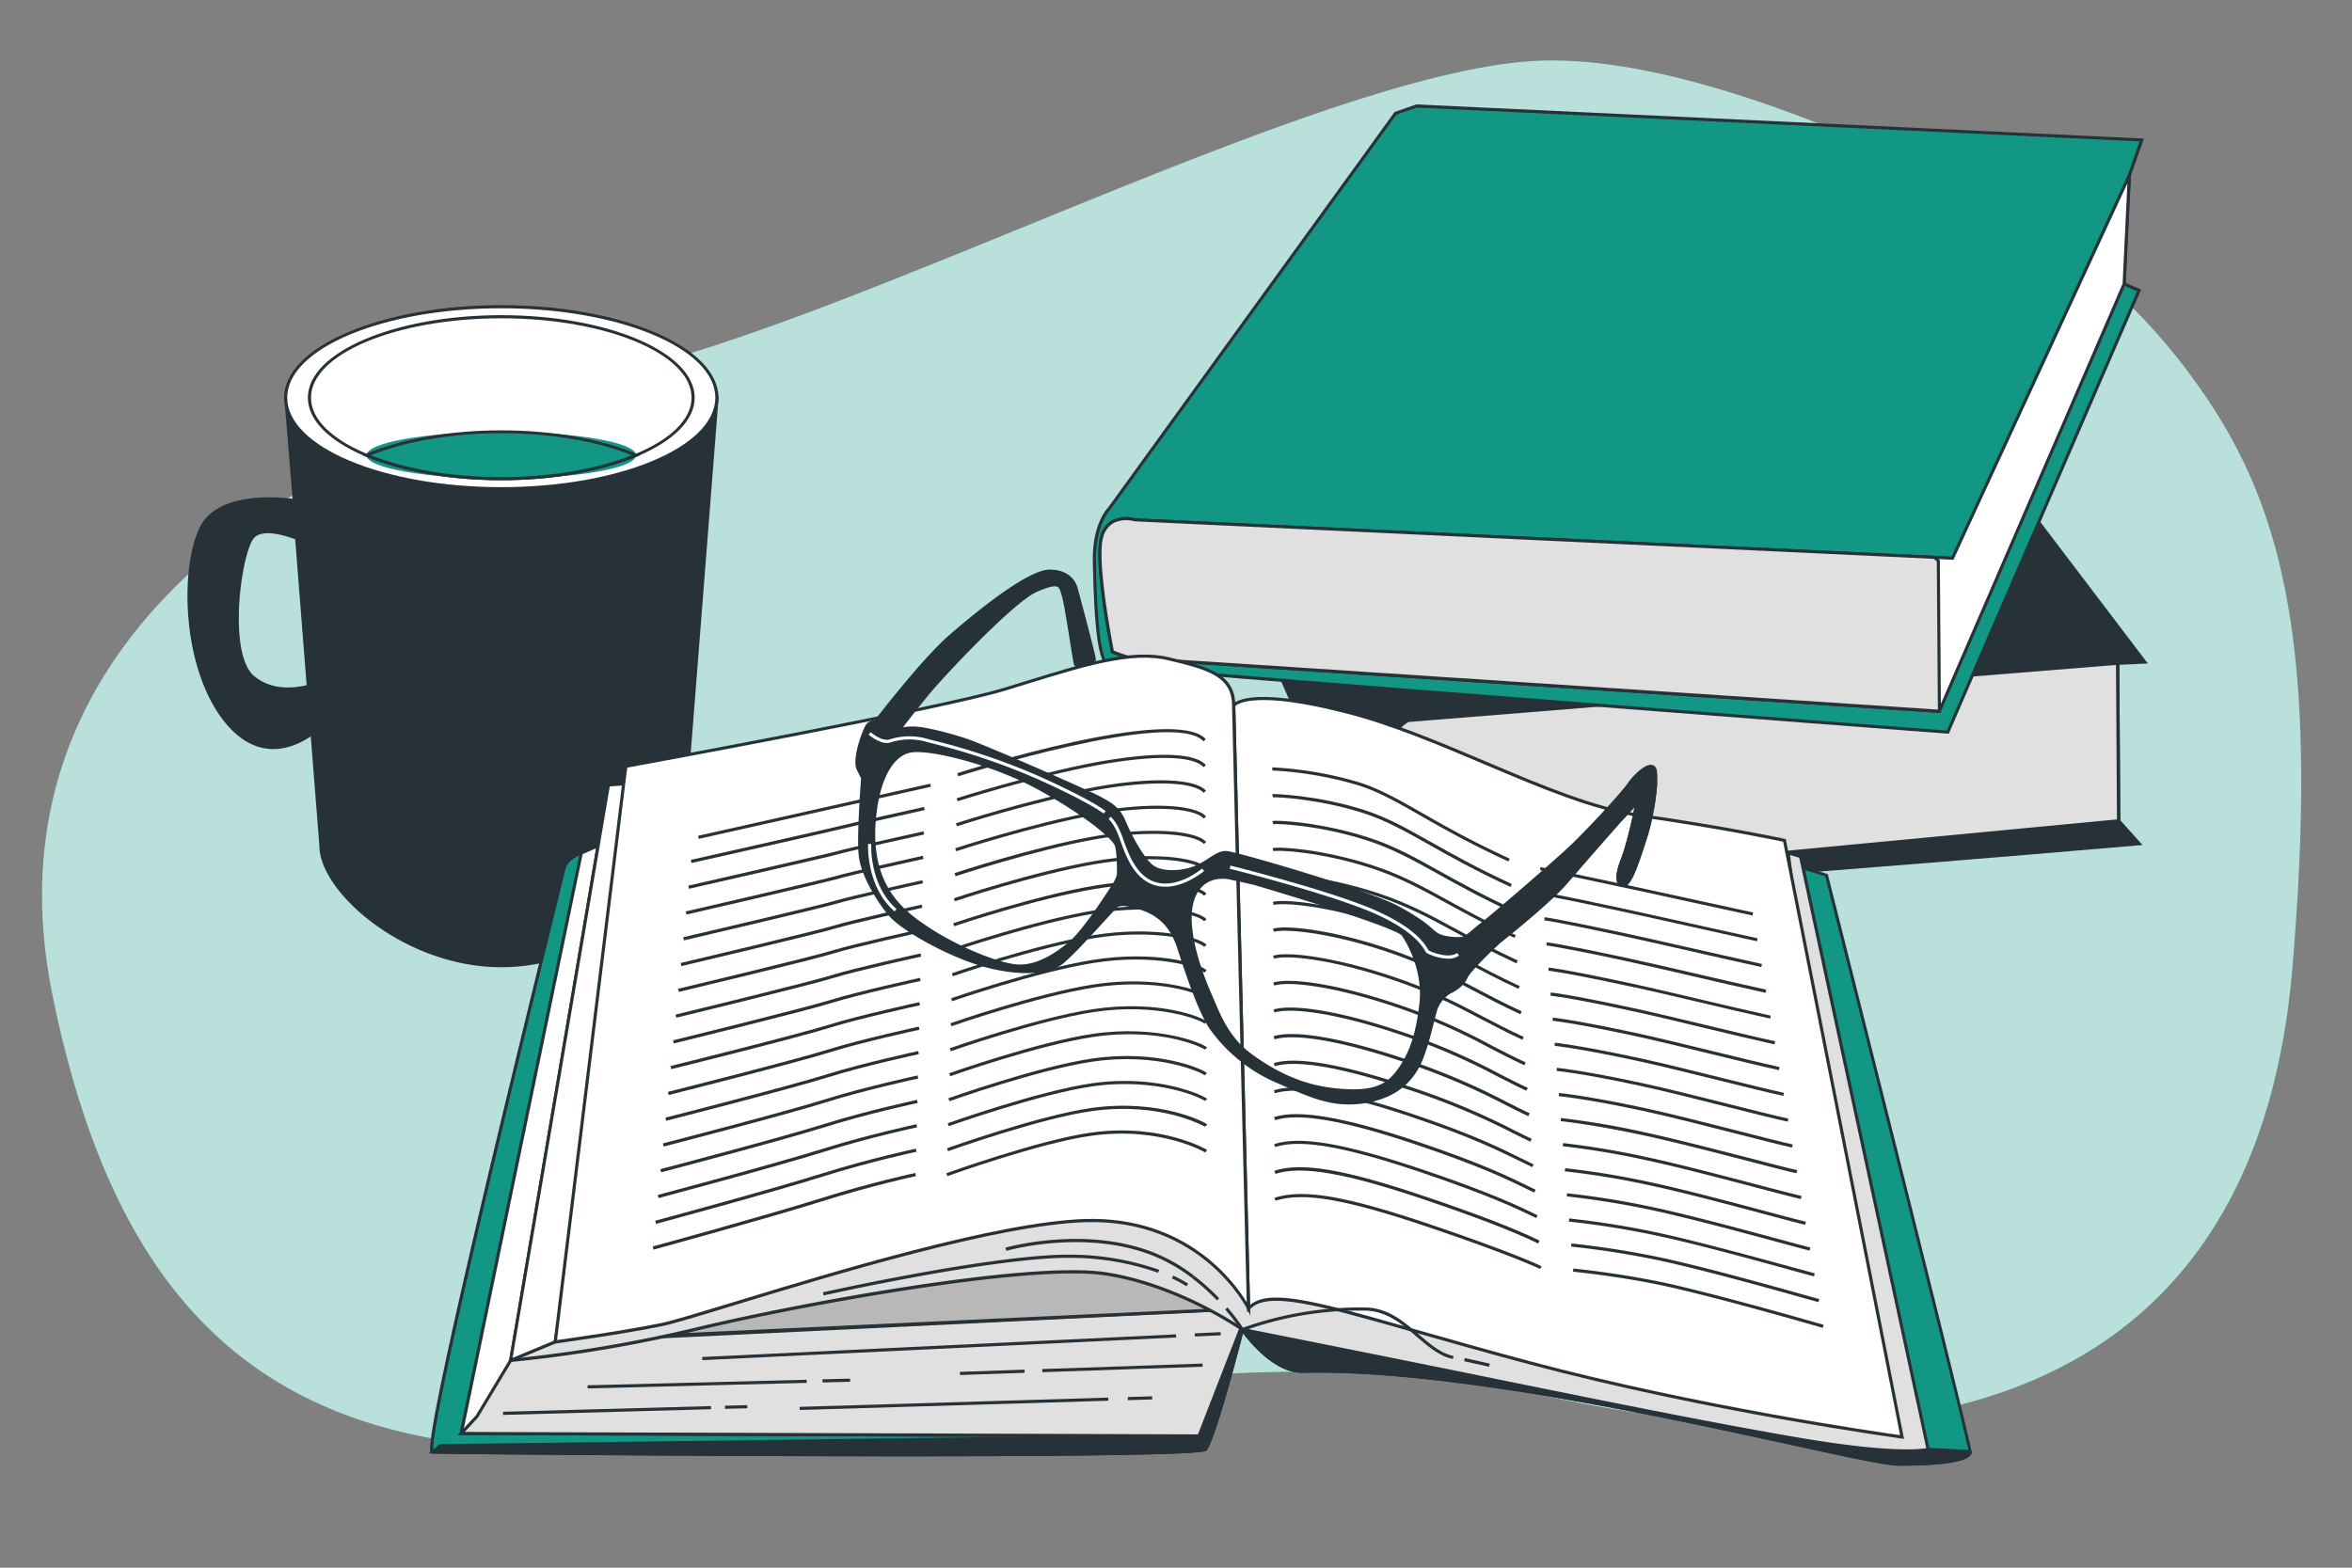 <svg xmlns="http://www.w3.org/2000/svg" viewBox="0 0 750 500"><rect x="0" y="0" width="750" height="500" fill="#808080" stroke="none"/><g id="freepik--background-simple--inject-28"><path d="M700.43,122.26A192,192,0,0,0,631.37,62.7C594.51,44,536.23,18.52,492.92,19.3c-68.31,1.22-222,85.12-302.36,101.08S-7.87,195.93,16.7,317.23,106.46,474.7,231.19,458.74,400.32,426.82,501.43,447,718.75,453.42,731,308.72C740,202.77,726.74,159,700.43,122.26Z" style="fill:#139785"></path><path d="M700.43,122.26A192,192,0,0,0,631.37,62.7C594.51,44,536.23,18.52,492.92,19.3c-68.31,1.22-222,85.12-302.36,101.08S-7.87,195.93,16.7,317.23,106.46,474.7,231.19,458.74,400.32,426.82,501.43,447,718.75,453.42,731,308.72C740,202.77,726.74,159,700.43,122.26Z" style="fill:#fff;opacity:0.7"></path></g><g id="freepik--Mug--inject-28"><path d="M91.09,126.84l2.7,32.87s-23.43-3.84-29.64,8.59-6.22,44.92,8.29,62.19c10.45,12.45,21.62,7.32,27.05,3.48l2.82,35.91c0,13.41,25.76,38.11,57.54,38.11s57.54-24.7,57.54-38.11l11.21-143ZM80.73,216c-9-7.6-4.15-40.77,0-44.91,3.07-3.08,10.33-.83,13.87.54l3.71,47.3C93.68,220.08,86.38,220.77,80.73,216Z" style="fill:#263238"></path><path d="M159.85,308.49c-30.92,0-58-24.06-58-38.61l-2.75-35c-6,4-16.81,8.09-27-4.05-14.2-16.92-14.86-49.72-8.35-62.74,5.81-11.61,25.65-9.5,29.54-9l-2.69-32.78H229.14l0,.54-11.21,143C217.89,284.43,190.76,308.49,159.85,308.49ZM99.92,233.05l2.88,36.79c0,12.58,24.67,37.65,57.05,37.65s57-25.07,57-37.61l11.17-142.54H91.64l2.7,33-.64-.1c-.23,0-23.12-3.64-29.11,8.33-6.39,12.78-5.74,45,8.23,61.64,10.11,12,20.87,7.29,26.38,3.39Zm-8.16-12.78a17.1,17.1,0,0,1-11.35-3.91c-3.88-3.27-5-10.71-5.2-16.37-.51-12.24,2.46-26.57,5.17-29.28,3.21-3.22,10.4-1.11,14.4.43l.3.11,3.76,48-.41.1A27.33,27.33,0,0,1,91.76,220.27ZM81.05,215.6c5.23,4.42,11.91,4.07,16.73,2.92L94.13,172c-3.2-1.2-10.21-3.37-13-.54C78.54,174,75.72,188.26,76.21,200c.32,7.83,2,13.24,4.84,15.65Z" style="fill:#263238"></path><ellipse cx="159.85" cy="126.84" rx="68.75" ry="29.02" style="fill:#fff"></ellipse><path d="M159.85,156.37c-38.19,0-69.26-13.25-69.26-29.53s31.07-29.52,69.26-29.52,69.25,13.25,69.25,29.52S198,156.37,159.85,156.37Zm0-58.05c-37.64,0-68.26,12.8-68.26,28.52s30.62,28.53,68.26,28.53,68.25-12.8,68.25-28.53S197.48,98.32,159.85,98.32Z" style="fill:#263238"></path><ellipse cx="159.85" cy="126.84" rx="61.17" ry="25.82" style="fill:#fff"></ellipse><path d="M159.85,153.17c-34,0-61.68-11.81-61.68-26.33s27.67-26.32,61.68-26.32,61.67,11.81,61.67,26.32S193.85,153.17,159.85,153.17Zm0-51.65c-33.46,0-60.68,11.36-60.68,25.32s27.22,25.33,60.68,25.33,60.67-11.36,60.67-25.33S193.3,101.52,159.85,101.52Z" style="fill:#263238"></path><ellipse cx="159.85" cy="145.21" rx="42.98" ry="7.45" style="fill:#139785"></ellipse><path d="M159.85,153.17c-16.26,0-31.59-2.66-43.18-7.5l-1.1-.46,1.1-.46c11.59-4.83,26.92-7.49,43.18-7.49s31.59,2.66,43.17,7.49l1.11.46-1.11.46C191.44,150.51,176.1,153.17,159.85,153.17Zm-41.66-8c11.33,4.49,26.06,7,41.66,7s30.33-2.47,41.65-7c-11.32-4.49-26.05-7-41.65-7S129.52,140.72,118.19,145.21Z" style="fill:#263238"></path></g><g id="freepik--books-2--inject-28"><path d="M403,203.25s32.7,77.66,40.57,81.77S682.16,269.1,682.16,269.1l-6.55-7.29-.31-50.26,8.63-.38L595.79,95.09,396.63,109.64S386,117,384.52,123.44s-1.1,16.07-1.1,16.07Z" style="fill:#263238"></path><path d="M451.28,286c-4.39,0-7.16-.18-7.93-.58-7.94-4.14-39.47-78.84-40.8-82l0-.05L382.92,139.6v-.07c0-.1-.31-9.81,1.11-16.2s11.87-13.8,12.32-14.11l.11-.07h.13L596,94.57l.16.22L684.9,211.62l-9.1.41.31,49.59,7.09,7.89-1,.08C673.69,270.33,492.23,286,451.28,286Zm-47.8-83c11.29,26.81,34.23,78.31,40.33,81.49s157.3-8.95,237.31-15.89l-6-6.68v-.19l-.31-50.74,8.15-.36L595.56,95.61,396.81,110.12c-1.13.81-10.51,7.64-11.8,13.43-1.34,6-1.12,15-1.1,15.88Z" style="fill:#263238"></path><path d="M675.3,211.55,449,229.77A27.85,27.85,0,0,0,436.65,250c-1.66,14.13,4.05,28.48,8.3,30.54a28,28,0,0,0,9.77,2.23l220.89-21Z" style="fill:#e0e0e0"></path><path d="M454.77,283.28a28.31,28.31,0,0,1-10-2.28c-4.57-2.22-10.23-17-8.58-31a28.6,28.6,0,0,1,12.56-20.62l.21-.07L675.8,211l.32,51.25-.46.05Zm-5.66-53a27.67,27.67,0,0,0-12,19.81c-1.67,14.28,4.28,28.21,8,30a27.54,27.54,0,0,0,9.57,2.18l220.37-20.92-.31-49.27Z" style="fill:#263238"></path><path d="M445,36.14,353.71,162.19s-5,4.9-4.74,16.91.85,31.6,4.42,33S621.12,233.5,621.12,233.5l61-140.87-4.76-2L679,55.9l4-11.24L451.71,33.82Z" style="fill:#139785"></path><path d="M621.44,234l-.36,0c-10.79-.81-264.26-20.07-267.86-21.45-2.89-1.11-4.31-11.11-4.75-33.43-.24-12.09,4.68-17.07,4.89-17.28L444.69,35.72l6.94-2.41h.1L683.66,44.19,679.5,56l-1.64,34.26,4.9,2.1-.2.47ZM445.31,36.56l-91.2,125.92c-.1.11-4.87,5-4.64,16.61.15,7.71.62,31.18,4.1,32.52C357,212.72,529.64,226.05,620.8,233L681.45,92.89l-4.62-2,1.7-35.17,3.74-10.62L451.78,34.32Z" style="fill:#263238"></path><path d="M361.92,165.78s-8.26-2.56-10.61,5.38,3.43,36.71,3.43,36.71,4.93,2.06,7.2,2.13,256.47,16.85,256.47,16.85L677.34,90.59,679,55.9,622.62,178Z" style="fill:#fff"></path><path d="M618.73,227.37l-.35,0c-2.54-.17-254.23-16.79-256.46-16.85s-7.17-2.08-7.38-2.16l-.24-.11-.05-.26c-.24-1.18-5.77-29-3.41-36.95a8.11,8.11,0,0,1,3.89-5.15,10.5,10.5,0,0,1,7.28-.59l260.3,12.21L679.62,53.36,677.8,90.78ZM355.17,207.51c1,.41,4.91,1.93,6.78,2,2.23.06,241.58,15.87,256.14,16.83L676.85,90.47l1.53-32L622.94,178.52l-.34,0L361.84,166.27h-.07a9.58,9.58,0,0,0-6.57.49,7.23,7.23,0,0,0-3.41,4.55C349.63,178.63,354.61,204.61,355.17,207.51Z" style="fill:#263238"></path><path d="M616.79,177.73,361.92,165.78s-8.26-2.56-10.61,5.38,3.43,36.71,3.43,36.71,4.93,2.06,7.2,2.13,256.47,16.85,256.47,16.85l-.35-48Z" style="fill:#e0e0e0"></path><path d="M618.92,227.38l-.54,0c-2.54-.17-254.23-16.79-256.46-16.85s-7.17-2.08-7.38-2.16l-.24-.11-.05-.26c-.24-1.18-5.77-29-3.41-36.95a8.11,8.11,0,0,1,3.89-5.15,10.5,10.5,0,0,1,7.28-.59l255,12,1.57,1.34v.23ZM355.17,207.51c1,.41,4.91,1.93,6.78,2,2.22.06,239.67,15.74,256,16.81l-.35-47.26-1-.83L361.84,166.27h-.07a9.58,9.58,0,0,0-6.57.49,7.23,7.23,0,0,0-3.41,4.55C349.63,178.63,354.61,204.61,355.17,207.51Z" style="fill:#263238"></path></g><g id="freepik--book-1--inject-28"><path d="M396.16,424s9.34,13.47,19.1,13.26C480.32,435.84,592.52,467,605.54,467s22.7-1.15,22.7-3.92-45.79-184-45.79-184l-9.08-2.76,31.18,176.86s-38.69-5.52-116.85-18.55-75-24-84.44-22.06S396.16,424,396.16,424Z" style="fill:#139785"></path><path d="M605.54,467.48c-3.94,0-16.74-2.79-34.45-6.65-41.24-9-110.29-24.08-155.82-23H415c-9.82,0-18.89-12.92-19.27-13.47l-.08-.17c0-.18-1.08-4.48,1.14-8a9.35,9.35,0,0,1,6.35-4c3.4-.7,5.26.18,9.32,2.12,7.75,3.69,23.87,11.36,75.3,19.94,71.72,12,110.64,17.65,116.16,18.45l-31.21-177,10.13,3.09.07.27c1.87,7.4,45.81,181.3,45.81,184.09S620.94,467.48,605.54,467.48Zm-185.8-30.74c45.62,0,111.61,14.39,151.56,23.11,17.65,3.85,30.4,6.63,34.24,6.63,16.37,0,22.2-1.76,22.2-3.42C627.6,460.37,597.82,342,582,279.49l-8-2.44,31.17,176.74-.69-.1c-.38-.06-39.59-5.68-116.86-18.56-51.58-8.59-67.78-16.31-75.57-20-4-1.89-5.62-2.68-8.68-2a8.4,8.4,0,0,0-5.72,3.59,10.41,10.41,0,0,0-1,7.16c.78,1.09,9.65,13.16,18.63,13C416.72,436.75,418.22,436.74,419.74,436.74Z" style="fill:#263238"></path><path d="M614.82,462.27c-13.42-.79-39.53-7.58-104-20.81s-112.74-21.24-112.74-21.24l-1.36,4.65c2.23,2.93,10.21,12.6,18.49,12.42C480.32,435.84,592.52,467,605.54,467s22.7-1.15,22.7-3.92C628.24,462.84,621.51,462.67,614.82,462.27Z" style="fill:#263238"></path><path d="M605.54,467.48c-3.94,0-16.74-2.79-34.45-6.65-41.24-9-110.27-24.07-155.82-23-8.54.22-16.61-9.61-18.9-12.62l-.15-.2,1.55-5.31.44.07c.48.08,49.08,8.17,112.76,21.24,23.08,4.74,41.15,8.63,55.66,11.76,25.56,5.51,39.64,8.54,48.22,9h0c2.55.15,5.12.27,7.31.37,6.58.31,6.58.31,6.58.92C628.74,466,620.94,467.48,605.54,467.48Zm-185.8-30.74c45.62,0,111.61,14.39,151.56,23.11,17.65,3.85,30.4,6.63,34.24,6.63,15.11,0,21.24-1.5,22.09-3-.92-.1-3.17-.2-5.52-.31-2.19-.1-4.76-.22-7.32-.37-8.65-.51-22.76-3.55-48.37-9.06-14.51-3.13-32.58-7-55.65-11.76-60.45-12.41-107.29-20.32-112.29-21.16l-1.16,4c2.38,3.09,9.93,12,17.71,12h.22C416.72,436.75,418.22,436.74,419.74,436.74Z" style="fill:#263238"></path><path d="M185.34,272s-4.74,1.58-5.52,5.13-46.19,185.55-41.85,186,243.58,2,246.34-.79S396.16,424,396.16,424L376,451.27l-207.65-5.13,24.87-169.76Z" style="fill:#139785"></path><path d="M287.91,464.48c-68.59,0-148.69-.75-150-.87a.66.66,0,0,1-.49-.29c-.72-1-2.92-4.1,39.81-177.73,1.24-5,2-8.1,2.09-8.53.84-3.78,5.65-5.43,5.85-5.49l.21-.07,8.39,4.61L168.94,445.65l206.84,5.12,21.49-29.09-.63,2.48c-.93,3.65-9.19,35.74-12,38.52C383.28,464.07,338.75,464.48,287.91,464.48Zm-149.7-1.85c7.93.22,240.58,1.93,245.81-.7,2-2,8.11-24.38,11-35.53l-18.76,25.38H376l-208.22-5.14.08-.56,24.82-169.42-7.39-4.06c-.88.34-4.37,1.86-5,4.69-.09.44-.84,3.49-2.09,8.55C142.05,432.77,137.52,460,138.21,462.63Z" style="fill:#263238"></path><path d="M384.31,462.33c2.77-2.77,11.85-38.3,11.85-38.3l-1.34,1.8L382.34,458l-242,3.12-2.41,2C142.31,463.51,381.55,465.09,384.31,462.33Z" style="fill:#263238"></path><path d="M287.91,464.48c-68.59,0-148.69-.75-150-.87l-1.2-.11,3.48-2.9h.18L382,457.49l12.42-31.95,2.85-3.86-.63,2.48c-.93,3.65-9.19,35.74-12,38.52h0C383.28,464.07,338.76,464.48,287.91,464.48Zm-148.6-1.83c19,.29,238.89,1.84,244.68-.71,2-2.17,7.84-23.31,10.81-34.66l-12.12,31.2h-.33L140.57,461.6Z" style="fill:#263238"></path><polygon points="190.87 269.67 185.34 272.04 147.05 457.19 382.34 457.98 398.13 417.32 177.05 427.98 197.58 269.28 190.87 269.67" style="fill:#fff"></polygon><path d="M382.68,458.48h-.34l-235.91-.79,38.48-186,5.93-2.51,7.31-.43-.07.6L177.62,427.45l221.26-10.66Zm-235-1.78,234.34.78,15.39-39.62L176.48,428.51l.08-.59L197,269.81l-6,.36-5.21,2.23Z" style="fill:#263238"></path><polygon points="162.84 433.9 152.11 451.75 147.05 457.19 382.34 457.98 398.13 417.32 177.05 427.98 162.84 433.9" style="fill:#e0e0e0"></polygon><path d="M382.68,458.48h-.34l-236.44-.79,5.81-6.25L162.5,433.5l14.53-6,221.85-10.69ZM148.19,456.7l233.81.78,15.39-39.62L177.16,428.48l-14,5.82-10.7,17.79Z" style="fill:#263238"></path><polygon points="398.13 417.32 398.13 381 208.24 401.92 194.03 426.8 398.13 417.32" style="fill:#b8b8b8"></polygon><path d="M193.14,427.34l14.79-25.88.26,0,190.44-21V417.8l-.48,0Zm15.41-24.95-13.64,23.86,202.72-9.41V381.56Z" style="fill:#263238"></path><path d="M199.55,249.54l-5.52.79L162.84,433.9s25.66-2,60.4-10.26,105.41-20.93,129.1-17.37S396.16,424,396.16,424s29.56,5.87,62.72,12.58,82.51,17,115.28,22.51,40.66,3.15,40.66,3.15l-40.66-189.1L570.21,272l21.71,171.33S455,405.48,436.82,405.48s-28-19.35-64.35-26.45-77,7.1-111.33,13a475.89,475.89,0,0,0-63.56,15.8l9.08-158.31Z" style="fill:#e0e0e0"></path><path d="M608.1,463.29c-5.9,0-16.35-.7-34-3.68C546.5,455,507.22,447,475.66,440.53l-16.88-3.43c-32.78-6.63-62.42-12.52-62.72-12.58l-.19-.08c-.2-.14-20.32-14.18-43.61-17.68-24.06-3.61-97,9.75-128.9,17.36a435.69,435.69,0,0,1-60.48,10.28l-.64.05.11-.63L193.6,249.88l6-.84h7.64l-9.07,158.1a483,483,0,0,1,62.94-15.58c8.66-1.49,17.59-3.48,27.05-5.59,28.13-6.28,57.21-12.76,84.46-7.43,19.67,3.85,31.66,11.3,41.3,17.28,8.23,5.12,14.73,9.16,22.95,9.16,17.53,0,142.62,34.38,154.51,37.66L569.61,271.29l5,1.49.06.29L615.4,462.62l-.44.13C614.81,462.8,613.05,463.29,608.1,463.29ZM396.36,423.56c1.94.39,30.8,6.12,62.62,12.56l16.88,3.43c31.55,6.43,70.82,14.42,98.38,19.07,28.07,4.74,37.89,3.64,40,3.27L573.73,273.57l-2.93-.88L592.51,444l-.72-.2c-1.37-.38-137.08-37.83-155-37.83-8.51,0-15.12-4.11-23.48-9.31-9.56-5.94-21.47-13.34-41-17.15-27-5.29-56,1.17-84,7.42-9.47,2.11-18.41,4.11-27.1,5.61a479.38,479.38,0,0,0-63.49,15.77l-.7.24L206.13,250h-6.54l-5.13.73-31,182.58a443.59,443.59,0,0,0,59.69-10.2c33-7.87,104.77-21,129.28-17.38C375.15,409.18,394.87,422.53,396.36,423.56Z" style="fill:#263238"></path><polygon points="177.05 427.98 162.84 433.9 194.03 250.33 206.66 249.54 177.05 427.98" style="fill:#fff"></polygon><path d="M162.19,434.71,193.6,249.85l13.66-.85L177.5,428.34ZM194.45,250.8l-31,182.29,13.12-5.47,29.46-177.54Z" style="fill:#263238"></path><path d="M393.39,225.06s3.56-6.32,35.93,2,66.27,29.16,93.91,33.1S569,268,569,268l37.51,190.29S545.34,450,487.7,434.64,405.63,409,398.13,417.32Z" style="fill:#fff"></path><path d="M607.15,458.92l-.69-.1c-.61-.08-61.88-8.47-118.89-23.7-13.72-3.66-25.42-7-35.73-9.93C420,416.12,404,411.57,398.5,417.66l-.84.92-4.77-193.64.07-.12c.15-.28,4.11-6.56,36.48,1.73,14.78,3.79,29.9,10.2,44.52,16.39,17.67,7.49,34.35,14.57,49.34,16.71,27.33,3.9,45.65,7.86,45.83,7.9l.32.07ZM407,413.85c8.7,0,22.87,4,45.15,10.38,10.31,2.93,22,6.26,35.72,9.93C541.5,448.49,599,456.76,605.9,457.73L568.6,268.46c-2.56-.54-20.12-4.2-45.44-7.82-15.12-2.16-31.86-9.26-49.59-16.77-14.58-6.19-29.67-12.58-44.38-16.35-29-7.44-34.62-3-35.29-2.29l4.7,191C400.53,414.58,403.25,413.85,407,413.85Z" style="fill:#263238"></path><path d="M558.84,292c-63.72-14-67.55-14.42-67.69-14.43l0-1c.08,0,2.79.16,67.87,14.46Z" style="fill:#263238"></path><path d="M560.24,300.21c-8.12-1.79-15.6-3.45-22.31-4.95-8.49-1.89-15.82-3.52-21.66-4.77-22.06-4.73-24.37-4.93-24.46-4.94l.05-1c.08,0,2.15.15,24.62,5,5.84,1.25,13.17,2.89,21.66,4.78l22.32,4.94Z" style="fill:#263238"></path><path d="M561.64,308.43c-8.46-1.86-16.81-3.76-24.19-5.44-7.87-1.79-14.66-3.33-20.24-4.53-21.66-4.64-24.63-4.9-24.75-4.91l.07-1c.11,0,3,.24,24.89,4.93,5.58,1.2,12.38,2.75,20.26,4.54,7.37,1.67,15.72,3.57,24.18,5.43Z" style="fill:#263238"></path><path d="M563,316.65c-8-1.75-16.15-3.65-24.06-5.49-7.74-1.79-15.06-3.49-20.82-4.73-21.17-4.54-25-4.87-25-4.88l.07-1c.15,0,3.85.32,25.19,4.9,5.77,1.24,13.09,2.93,20.84,4.73,7.91,1.83,16.09,3.73,24,5.48Z" style="fill:#263238"></path><path d="M564.45,324.87c-7.28-1.6-15.48-3.54-23.4-5.41-8.15-1.92-15.85-3.75-21.95-5-20.64-4.43-25.29-4.85-25.34-4.85l.08-1c.18,0,4.7.41,25.47,4.87,6.11,1.31,13.81,3.13,22,5.06,7.92,1.87,16.11,3.8,23.38,5.4Z" style="fill:#263238"></path><path d="M565.85,333.09c-6.54-1.44-14.63-3.38-22.46-5.26-8.28-2-16.85-4.06-23.34-5.45-20.11-4.32-25.58-4.82-25.64-4.82l.09-1c.22,0,5.55.5,25.76,4.84,6.5,1.4,15.07,3.46,23.37,5.45,7.82,1.88,15.9,3.83,22.43,5.26Z" style="fill:#263238"></path><path d="M567.25,341.31c-5.79-1.27-13.36-3.12-21.38-5.08-8.82-2.16-18-4.39-24.88-5.88-19.55-4.2-25.86-4.78-25.92-4.79l.08-1c.06,0,6.41.58,26.05,4.8,6.94,1.5,16.08,3.73,24.91,5.89,8,1.95,15.57,3.8,21.35,5.07Z" style="fill:#263238"></path><path d="M568.65,349.53c-5-1.11-12.39-2.93-20.16-4.86-9.41-2.34-19.14-4.75-26.55-6.35-19-4.08-26.15-4.75-26.22-4.75l.09-1c.07,0,7.26.68,26.34,4.77,7.42,1.6,17.16,4,26.58,6.36,7.77,1.93,15.1,3.75,20.13,4.85Z" style="fill:#263238"></path><path d="M570.05,357.75c-4.32-.95-11.35-2.72-18.78-4.59-9.58-2.42-20.44-5.16-28.39-6.87-18.44-4-26.43-4.71-26.51-4.72l.09-1c.08,0,8.12.77,26.63,4.75,8,1.71,18.83,4.45,28.42,6.87,7.43,1.87,14.45,3.64,18.76,4.59Z" style="fill:#263238"></path><path d="M571.45,366c-3.62-.79-10-2.41-17.3-4.29-10.22-2.62-21.8-5.58-30.32-7.42-17.88-3.84-26.72-4.68-26.8-4.69l.09-1c.09,0,9,.85,26.92,4.71,8.54,1.84,20.13,4.8,30.36,7.42,7.33,1.87,13.66,3.5,17.27,4.29Z" style="fill:#263238"></path><path d="M572.85,374.2c-2.94-.65-8.83-2.18-15.65-3.95-10.37-2.69-23.27-6-32.43-8-17.31-3.73-27-4.66-27.09-4.66l.09-1A262.09,262.09,0,0,1,525,361.26c9.18,2,22.09,5.33,32.47,8,6.81,1.77,12.69,3.3,15.62,3.94Z" style="fill:#263238"></path><path d="M574.26,382.42c-2.31-.51-7.42-1.86-13.89-3.56-10.46-2.75-24.79-6.52-34.65-8.65a262.22,262.22,0,0,0-27.39-4.63l.1-1a265.23,265.23,0,0,1,27.5,4.65c9.88,2.13,24.22,5.91,34.7,8.67,6.45,1.69,11.55,3,13.84,3.54Z" style="fill:#263238"></path><path d="M575.66,390.64c-1.71-.38-6.21-1.58-11.9-3.1-11.16-3-26.44-7.06-37.1-9.36a266.13,266.13,0,0,0-27.67-4.6l.09-1a266.56,266.56,0,0,1,27.79,4.61c10.68,2.31,26,6.39,37.15,9.38,5.68,1.51,10.16,2.71,11.85,3.08Z" style="fill:#263238"></path><path d="M577.06,398.86c-1.16-.26-4.73-1.22-9.67-2.56-10.54-2.86-28.2-7.64-39.78-10.15a274.26,274.26,0,0,0-28-4.57l.1-1a270.11,270.11,0,0,1,28.08,4.59c11.61,2.5,29.28,7.29,39.83,10.15,4.93,1.34,8.49,2.3,9.62,2.55Z" style="fill:#263238"></path><path d="M578.46,407.08c-.67-.15-3.25-.86-7.15-1.93-10.5-2.9-30-8.28-42.76-11a275.06,275.06,0,0,0-28.26-4.53l.1-1a275.54,275.54,0,0,1,28.37,4.56c12.74,2.75,32.3,8.14,42.81,11,3.75,1,6.46,1.78,7.1,1.92Z" style="fill:#263238"></path><path d="M579.86,415.3c-.26-.06-1.63-.44-4.1-1.13-9.58-2.69-32-9-46.26-12.07A280.46,280.46,0,0,0,501,397.59l.09-1a285.7,285.7,0,0,1,28.67,4.53c14.29,3.09,36.74,9.39,46.32,12.08,2.21.62,3.81,1.07,4.05,1.12Z" style="fill:#263238"></path><path d="M581.23,423.51c-.32-.09-32.58-9.5-50.79-13.44-13.94-3-28.69-4.46-28.84-4.48l.1-1a291.57,291.57,0,0,1,28.95,4.49c18.24,4,50.54,13.37,50.86,13.46Z" style="fill:#263238"></path><path d="M481,274.76c-12.41-5.71-21.14-10.69-28.15-14.69-7.29-4.17-13.06-7.45-19.42-9.51a116.82,116.82,0,0,0-27.72-4.82l0-1a117.5,117.5,0,0,1,28,4.87c6.47,2.09,12.27,5.4,19.62,9.59,7,4,15.7,9,28.07,14.65Z" style="fill:#263238"></path><path d="M481.67,282.88c-11.13-5.12-19.33-9.74-25.92-13.45-7.69-4.33-13.77-7.75-20.9-10.06-13.82-4.49-27.84-5.23-28.92-5.06l-.26-1c.66-.2,15,.38,29.49,5.08,7.23,2.34,13.34,5.78,21.08,10.14,6.91,3.89,14.75,8.31,25.85,13.42Z" style="fill:#263238"></path><path d="M482.3,291c-9.92-4.57-17.25-8.64-23.72-12.24-8.05-4.48-14.41-8-22.34-10.6-15.52-5.06-29.37-5.54-30.22-5.29l-.3-1c1.2-.38,15.54.31,30.83,5.3,8,2.62,14.42,6.17,22.52,10.68,6.45,3.58,13.76,7.65,23.65,12.2Z" style="fill:#263238"></path><path d="M482.94,299.13c-8.78-4-15.56-7.76-21.54-11-8-4.42-15-8.23-23.77-11.11-16.36-5.36-30.09-6-31.56-5.53l-.3-.95c2-.64,16.15.28,32.17,5.53,8.87,2.9,15.85,6.74,23.94,11.18,6,3.28,12.73,7,21.47,11Z" style="fill:#263238"></path><path d="M483.57,307.26c-7.69-3.54-13.9-6.91-19.38-9.88-8.32-4.52-15.5-8.41-25.18-11.6-17.52-5.76-31-6.35-32.89-5.75l-.3-.95c2.43-.78,16.77.25,33.51,5.75,9.76,3.21,17,7.13,25.34,11.67,5.46,3,11.66,6.32,19.31,9.85Z" style="fill:#263238"></path><path d="M484.2,315.38c-6.66-3.06-12.05-5.95-17.25-8.75-8.55-4.58-15.94-8.54-26.55-12-18.53-6.12-31.81-6.75-34.23-6l-.3-.95c3.05-1,17.31.19,34.84,6,10.7,3.53,18.48,7.7,26.71,12.11,5.19,2.79,10.57,5.67,17.2,8.72Z" style="fill:#263238"></path><path d="M484.83,323.5c-5.69-2.61-10.51-5.17-15.16-7.64-8.37-4.43-16.27-8.62-27.88-12.47-19.07-6.31-32.58-7.16-35.57-6.2l-.3-1c3.58-1.14,17.56,0,36.18,6.21,11.69,3.88,19.63,8.08,28,12.54,4.65,2.46,9.46,5,15.12,7.61Z" style="fill:#263238"></path><path d="M485.46,331.63c-4.78-2.2-9-4.43-13.13-6.58-8.48-4.45-16.5-8.65-29.16-12.85-20.35-6.77-33.43-7.54-36.9-6.44l-.3-.95c4.49-1.43,19.17.34,37.52,6.44,12.74,4.23,21.16,8.65,29.31,12.92,4.09,2.14,8.32,4.36,13.08,6.55Z" style="fill:#263238"></path><path d="M486.09,339.75c-3.94-1.81-7.44-3.63-11.15-5.55A189.55,189.55,0,0,0,444.56,321c-19.86-6.62-33.75-8.09-38.24-6.66l-.3-.95c4.8-1.53,18.67-.06,38.86,6.66a191,191,0,0,1,30.52,13.26c3.7,1.92,7.19,3.73,11.11,5.53Z" style="fill:#263238"></path><path d="M486.72,347.87c-3.16-1.45-6.11-3-9.24-4.57A201.9,201.9,0,0,0,446,329.81c-22.05-7.37-35.1-8.31-39.58-6.89l-.3-.95c4.84-1.54,17.94-.54,40.2,6.89a203,203,0,0,1,31.67,13.55c3.11,1.6,6.06,3.11,9.2,4.56Z" style="fill:#263238"></path><path d="M487.35,356c-2.45-1.13-4.86-2.36-7.42-3.65a215.75,215.75,0,0,0-32.59-13.74c-27.83-9.31-37.89-8.08-40.92-7.11l-.3-1c6.6-2.09,21.74.5,41.53,7.12a214.88,214.88,0,0,1,32.73,13.8c2.55,1.29,4.95,2.51,7.39,3.63Z" style="fill:#263238"></path><path d="M488,364.12c-1.82-.84-3.71-1.79-5.71-2.79a228,228,0,0,0-33.55-13.92c-26.28-8.81-37.48-8.85-42.25-7.33l-.3-1c7-2.24,21.87.3,42.87,7.35a229.62,229.62,0,0,1,33.68,14c2,1,3.88,1.94,5.68,2.77Z" style="fill:#263238"></path><path d="M488.61,372.25c-1.26-.59-2.59-1.25-4.13-2-6.12-3-15.37-7.63-34.37-14-21.74-7.31-36.4-9.85-43.59-7.57l-.3-.95c7.49-2.38,21.95.09,44.21,7.57,19.06,6.41,28.35,11,34.49,14.07,1.54.76,2.86,1.42,4.11,2Z" style="fill:#263238"></path><path d="M489.24,380.37c-.79-.37-1.68-.8-2.72-1.31-5.41-2.66-14.47-7.11-35-14-23-7.74-37.29-10.22-44.93-7.79l-.3-1c7.85-2.5,22.32,0,45.55,7.8,20.61,6.94,29.71,11.41,35.14,14.08,1,.51,1.92.94,2.7,1.3Z" style="fill:#263238"></path><path d="M489.87,388.49l-1.52-.73c-4-1.92-13.21-6.43-35.46-13.93-24.32-8.2-38.16-10.6-46.26-8l-.31-.95c8.33-2.65,22.35-.25,46.89,8,22.31,7.53,31.61,12.05,35.58,14,.6.3,1.09.54,1.5.72Z" style="fill:#263238"></path><path d="M490.5,396.62l-.58-.28c-7.62-3.68-19.61-8.29-35.65-13.71-25.33-8.55-39.12-10.94-47.59-8.24l-.31-1c8.82-2.8,22.34-.49,48.22,8.26,16.08,5.43,28.11,10.05,35.76,13.75l.57.27Z" style="fill:#263238"></path><path d="M491.12,404.73c-.08,0-8.38-4.13-35.46-13.29-26.7-9-40-11.33-48.93-8.48l-.31-.95c9.2-2.93,22.63-.63,49.56,8.48,27.17,9.19,35.51,13.31,35.59,13.35Z" style="fill:#263238"></path><path d="M393.39,225.06l4.74,192.26s-14.21-29.21-52.11-28-121.59,30.4-135,33.16S177.05,428,177.05,428l22.5-183.57S299,226.25,320,219.93s39.09-13,52.51-9.87S393.39,215.59,393.39,225.06Z" style="fill:#fff"></path><path d="M176.48,428.56l.08-.64L199.1,244l.36-.07c1-.18,99.7-18.22,120.36-24.46q4.06-1.23,8-2.45c17.69-5.48,33-10.21,44.78-7.43,13.21,3.11,21.31,5.52,21.31,15.48l4.8,194.55-1-2.06c-.14-.29-14.53-28.92-51.65-27.75-27.84.87-80.37,16.88-111.76,26.44-11.38,3.47-19.61,6-23.17,6.71-13.28,2.74-33.78,5.51-34,5.54ZM200,244.83,177.63,427.4c3.58-.5,21.35-3,33.27-5.44,3.52-.72,12.15-3.35,23.08-6.68,31.44-9.58,84-25.61,112-26.49,32.33-1,47.72,20.21,51.58,26.55l-4.69-190.28c0-9.23-7.42-11.43-20.53-14.51-11.56-2.72-26.71,2-44.26,7.41-2.62.8-5.28,1.63-8,2.45C300,226.47,206.62,243.62,200,244.83Z" style="fill:#263238"></path><rect x="220.31" y="257.82" width="75.55" height="1" transform="matrix(0.98, -0.22, 0.22, 0.98, -50.04, 62.37)" style="fill:#263238"></rect><path d="M220.51,275.25l-.22-1c16.19-3.65,47-10.62,47.87-10.89,1-.32,25.46-5.76,26.5-6l.21,1c-8.79,2-25.63,5.73-26.41,6C267.36,264.69,222.42,274.82,220.51,275.25Z" style="fill:#263238"></path><path d="M219.7,283.47l-.22-1c.46-.11,46.13-10.52,48.26-11.19s25.72-5.9,26.73-6.13l.22,1c-.25,0-24.68,5.48-26.65,6.1C265.87,273,221.59,283,219.7,283.47Z" style="fill:#263238"></path><path d="M218.9,291.69l-.23-1c.45-.1,45.44-10.48,48.66-11.49,3-.94,26-6.05,26.95-6.26l.22,1c-.24.06-23.92,5.31-26.87,6.24C264.38,281.2,220.75,291.27,218.9,291.69Z" style="fill:#263238"></path><path d="M218.09,299.92l-.23-1c.45-.1,44.76-10.45,49.05-11.8,4-1.25,26.24-6.18,27.19-6.39l.21,1c-.23,0-23.16,5.13-27.1,6.37C262.88,289.46,219.91,299.49,218.09,299.92Z" style="fill:#263238"></path><path d="M217.28,308.13l-.23-1c.44-.1,44.08-10.41,49.45-12.1,5-1.56,26.5-6.32,27.41-6.52l.22,1c-.23.05-22.4,5-27.33,6.5C261.39,297.71,219.08,307.71,217.28,308.13Z" style="fill:#263238"></path><path d="M216.47,316.36l-.23-1c.43-.1,43.39-10.37,49.84-12.4,6-1.88,27.43-6.61,27.64-6.66l.22,1c-.22.05-21.64,4.77-27.56,6.63C259.9,306,216.9,316.25,216.47,316.36Z" style="fill:#263238"></path><path d="M215.66,324.58l-.23-1c.42-.1,42.71-10.34,50.23-12.7,7-2.19,27.67-6.75,27.88-6.79l.21,1c-.21.05-20.87,4.6-27.79,6.77C258.41,314.23,216.09,324.47,215.66,324.58Z" style="fill:#263238"></path><path d="M214.85,332.8l-.23-1c.41-.11,42-10.31,50.63-13,7.94-2.5,27.9-6.88,28.1-6.93l.22,1c-.21,0-20.12,4.42-28,6.9C256.91,322.48,215.27,332.7,214.85,332.8Z" style="fill:#263238"></path><path d="M214.05,341l-.25-1c.42-.1,41.35-10.27,51-13.32,8.94-2.81,28.14-7,28.33-7.05l.22,1c-.19,0-19.35,4.23-28.25,7C255.42,330.74,214.46,340.92,214.05,341Z" style="fill:#263238"></path><path d="M213.24,349.24l-.25-1c.41-.1,40.66-10.24,51.43-13.62,9.92-3.12,28.37-7.15,28.56-7.19l.21,1c-.18,0-18.59,4.06-28.48,7.16C253.93,339,213.64,349.14,213.24,349.24Z" style="fill:#263238"></path><path d="M212.43,357.46l-.25-1c.4-.1,40-10.2,51.82-13.92,10.92-3.43,28.61-7.28,28.79-7.32l.21,1c-.17,0-17.83,3.87-28.7,7.29C252.43,347.25,212.83,357.36,212.43,357.46Z" style="fill:#263238"></path><path d="M211.62,365.68l-.25-1c.39-.1,39.3-10.16,52.21-14.22,11.91-3.75,28.86-7.42,29-7.46l.21,1c-.17,0-17.07,3.7-28.94,7.43C250.94,355.51,212,365.58,211.62,365.68Z" style="fill:#263238"></path><path d="M210.81,373.9l-.25-1c.38-.1,38.61-10.13,52.61-14.52,12.9-4.06,29.09-7.56,29.25-7.59l.21,1c-.16,0-16.31,3.52-29.16,7.56C249.45,363.76,211.2,373.8,210.81,373.9Z" style="fill:#263238"></path><path d="M210,382.12l-.26-1c.38-.11,37.93-10.1,53-14.84,13.89-4.36,29.33-7.68,29.48-7.72l.21,1c-.15,0-15.54,3.34-29.39,7.7C248,372,210.38,382,210,382.12Z" style="fill:#263238"></path><path d="M209.2,390.34l-.26-1c.37-.1,37.24-10.06,53.39-15.14,14.89-4.68,29.57-7.82,29.72-7.85l.2,1c-.14,0-14.78,3.16-29.62,7.82C246.46,380.28,209.57,390.24,209.2,390.34Z" style="fill:#263238"></path><path d="M208.39,398.56l-.26-1c.36-.1,36.56-10,53.79-15.44,15.87-5,29.8-8,29.94-8l.21,1c-.14,0-14,3-29.85,8C245,388.53,208.75,398.46,208.39,398.56Z" style="fill:#263238"></path><path d="M305.57,247.59l-.31-1c2.82-.9,69.18-21.9,79.25-10.83l-.74.68C374.13,225.88,306.25,247.37,305.57,247.59Z" style="fill:#263238"></path><path d="M305.35,255.56l-.31-.95c.24-.08,23.61-7.58,44.4-11.49,8.82-1.64,29.9-4.84,35.1.88l-.74.68c-3.37-3.72-16.15-3.93-34.18-.58C328.9,248,305.58,255.48,305.35,255.56Z" style="fill:#263238"></path><path d="M305.13,263.53l-.3-.95c.23-.08,24-7.79,44.53-11.59,17.79-3.22,31.62-2.75,35.21,1.2l-.74.68c-3.31-3.65-17.1-4-34.29-.89C329.1,255.76,305.37,263.45,305.13,263.53Z" style="fill:#263238"></path><path d="M304.92,271.5l-.32-.95c.25-.08,24.44-8.05,44.67-11.68,16.91-3,31.77-2.4,35.33,1.51l-.74.68c-3.29-3.62-18.08-4.14-34.41-1.21C329.29,263.47,305.16,271.42,304.92,271.5Z" style="fill:#263238"></path><path d="M304.7,279.47l-.31-1c.24-.08,24.85-8.27,44.8-11.78,16.33-2.87,31.9-2.07,35.44,1.83l-.74.68c-2.86-3.15-16.87-4.63-34.53-1.53C329.49,271.22,305,279.39,304.7,279.47Z" style="fill:#263238"></path><path d="M304.49,287.45l-.32-.95c.25-.09,25.27-8.5,44.94-11.89,17.38-3,32.41-1.3,35.56,2.15l-.75.68c-2.5-2.76-16.28-5-34.64-1.84C329.69,279,304.74,287.36,304.49,287.45Z" style="fill:#263238"></path><path d="M304.27,295.42l-.32-.95c.25-.09,25.69-8.72,45.08-12C367.69,279.34,382,282,384.7,285l-.74.68c-2.27-2.5-15.83-5.35-34.77-2.16C329.89,286.72,304.52,295.33,304.27,295.42Z" style="fill:#263238"></path><path d="M304.05,303.39l-.32-.95c.26-.09,26.12-8.93,45.21-12.08s33.39.15,35.79,2.78l-.74.68c-2.21-2.43-16.52-5.5-34.88-2.48C330.09,294.48,304.31,303.3,304.05,303.39Z" style="fill:#263238"></path><path d="M303.84,311.36l-.33-.94c.26-.1,26.54-9.15,45.35-12.19,18.66-3,33.5.47,35.9,3.1L384,302c-2-2.2-16.32-5.81-35-2.79S304.1,311.27,303.84,311.36Z" style="fill:#263238"></path><path d="M303.62,319.33l-.33-.94c.27-.1,27-9.36,45.49-12.29,19-3,33.84,1,36,3.42l-.74.68c-1.6-1.76-15.68-6.18-35.12-3.11C330.5,310,303.89,319.24,303.62,319.33Z" style="fill:#263238"></path><path d="M303.4,327.3l-.33-.94c.27-.1,27.38-9.57,45.63-12.38,19.75-3.05,34.39,1.83,36.12,3.73l-.74.68c-1.2-1.32-14.74-6.59-35.23-3.43C330.7,317.77,303.67,327.21,303.4,327.3Z" style="fill:#263238"></path><path d="M303.18,335.28l-.33-.95c.28-.1,27.81-9.77,45.76-12.48,20.83-3.15,34.95,2.63,36.24,4l-.74.68c-1.07-1.19-15-6.81-35.35-3.74C330.9,325.53,303.46,335.18,303.18,335.28Z" style="fill:#263238"></path><path d="M303,343.25l-.34-.95c.28-.09,28.23-10,45.9-12.58,20.68-3,35.2,3.1,36.35,4.37l-.74.68c-.63-.7-14.16-7.2-35.46-4.06C331.1,333.3,303.25,343.15,303,343.25Z" style="fill:#263238"></path><path d="M302.75,351.22l-.34-.94c.29-.11,28.65-10.18,46-12.69,20.62-3,35.28,3.39,36.46,4.69l-.74.68c-.81-.81-14.64-7.39-35.58-4.38C331.31,341.07,303,351.12,302.75,351.22Z" style="fill:#263238"></path><path d="M302.53,359.19l-.33-.94c.28-.1,29.07-10.35,46.16-12.78,21.62-3,35.9,4.25,36.58,5l-.73.68c-1.13-1-15.15-7.54-35.71-4.69C331.51,348.88,302.82,359.09,302.53,359.19Z" style="fill:#263238"></path><path d="M302.32,367.16l-.34-.94c.29-.1,29.49-10.56,46.3-12.88,21.56-2.93,36,4.55,36.7,5.32l-.74.68c-.07,0-13.78-8-35.82-5C331.71,356.63,302.61,367.06,302.32,367.16Z" style="fill:#263238"></path><path d="M302.1,375.13l-.34-.94c.3-.11,29.92-10.77,46.44-13,22.33-3,36.56,5.47,36.7,5.55l-.52.86c-.14-.09-14.08-8.34-36.05-5.41C331.92,364.39,302.39,375,302.1,375.13Z" style="fill:#263238"></path><path d="M474.8,435.93s-3.1-.77-7.92-1.78l.21-1c4.84,1,7.93,1.78,8,1.79Z" style="fill:#263238"></path><path d="M463.29,433.42c-4.22-.83-7.73-3.85-11.44-7-4.68-4-9.52-8.21-16.32-8.41a108.69,108.69,0,0,0-39.19,6.53l-.39.15-.22-.36a62.12,62.12,0,0,0-5.05-6.67l.75-.65a64,64,0,0,1,4.93,6.45,111,111,0,0,1,39.2-6.45c7.15.21,12.13,4.5,16.95,8.65,3.6,3.1,7,6,11,6.82Z" style="fill:#263238"></path><path d="M388.07,414.76a69,69,0,0,0-8-7.15l.6-.79a68.42,68.42,0,0,1,8.1,7.25Z" style="fill:#263238"></path><path d="M380.09,407.61a53.1,53.1,0,0,0-13.21-7.43c-20.56-7.8-43.44-1.94-46-1.25l-.26-1c2.57-.7,25.74-6.63,46.6,1.29a53.92,53.92,0,0,1,13.45,7.57Z" style="fill:#263238"></path><path d="M262.64,413.17l-.22-1c.56-.13,56.22-12.56,80-12A86,86,0,0,1,369.63,405l-.34.94a84.6,84.6,0,0,0-26.93-4.75C318.71,400.64,263.2,413.05,262.64,413.17Z" style="fill:#263238"></path><path d="M378.3,410.25a31.66,31.66,0,0,0-4.61-2.49l.41-.91a35.93,35.93,0,0,1,4.77,2.57Z" style="fill:#263238"></path><rect x="223.87" y="429.16" width="151.28" height="1" transform="translate(-20.23 14.84) rotate(-2.74)" style="fill:#263238"></rect><rect x="381.03" y="425.04" width="8.26" height="1" transform="translate(-19.94 18.93) rotate(-2.74)" style="fill:#263238"></rect><rect x="262.31" y="439.79" width="8.81" height="1" transform="translate(-11.09 6.91) rotate(-1.45)" style="fill:#263238"></rect><rect x="187.39" y="440.92" width="69.88" height="1" transform="translate(-11.13 5.79) rotate(-1.45)" style="fill:#263238"></rect><rect x="360.86" y="444.05" width="7.76" height="1" transform="matrix(1, -0.03, 0.03, 1, -14.55, 12.35)" style="fill:#263238"></rect><rect x="256.26" y="446.01" width="98.4" height="1" transform="matrix(1, -0.03, 0.03, 1, -14.65, 10.38)" style="fill:#263238"></rect><rect x="306.09" y="437.21" width="20.62" height="1" transform="translate(-14.77 11.06) rotate(-1.96)" style="fill:#263238"></rect><rect x="332.33" y="435.79" width="51.14" height="1" transform="translate(-14.69 12.48) rotate(-1.96)" style="fill:#263238"></rect><rect x="231.14" y="448.26" width="7.13" height="1" transform="translate(-12.18 6.58) rotate(-1.57)" style="fill:#263238"></rect><rect x="160.36" y="449.38" width="66.34" height="1" transform="translate(-12.22 5.46) rotate(-1.57)" style="fill:#263238"></rect></g><g id="freepik--Glasses--inject-28"><path d="M279.12,230.29s14.7-19.33,24-27.38,25.17-20.74,31.62-20.74,8.05,4,8.46,5.43S349,209.35,349,210.36s-5.63,2.62-6,1.41-2.82-18.53-3.82-21.75-.81-5-8.46-1.81-30.2,27.38-34.84,33-9.06,11.48-9.06,11.48S281.34,230.29,279.12,230.29Z" style="fill:#263238"></path><path d="M286.93,233.33l-.36-.16c-.05,0-5.37-2.38-7.45-2.38h-1l.61-.8c.15-.19,14.84-19.46,24-27.46,7.21-6.27,24.76-20.86,31.94-20.86,6.57,0,8.44,4.05,8.94,5.8.28,1,5.85,21.74,5.85,22.89s-3.37,2.09-4.27,2.24c-1.59.25-2.51,0-2.74-.67-.16-.5-.55-2.93-1.23-7.19-.84-5.34-2-12.66-2.6-14.57l-.22-.74c-.33-1.14-.58-2-1.21-2.26-.9-.43-2.87,0-6.36,1.5-7.42,3.12-29.72,26.89-34.64,32.88-4.57,5.57-9,11.4-9.05,11.46Zm-6.87-3.44a35.64,35.64,0,0,1,6.55,2.21c1-1.29,4.86-6.34,8.84-11.18,4.41-5.38,27.09-29.83,35-33.17,3.92-1.65,5.94-2.07,7.17-1.48,1,.49,1.36,1.6,1.74,2.88.07.23.14.47.22.72.62,2,1.73,9,2.63,14.71.54,3.39,1,6.59,1.19,7a3,3,0,0,0,1.6,0,7.39,7.39,0,0,0,3.48-1.33c-.07-1-5.31-20.72-5.84-22.55s-2.29-5.07-8-5.07c-7,0-25.73,15.78-31.29,20.62C295.29,210.34,282.81,226.33,280.06,229.89Z" style="fill:#263238"></path><path d="M527.94,250c-.47-.68-1.1-1.47-1.54-1.58-.71-.18-5.43,7.84-6.59,9.82a13.54,13.54,0,0,1,2.16-2.17c0,.6-2.42,12.48-4.63,18.12s-1.62,8.26.6,8.06,5.23-10.27,7-15.91A78.35,78.35,0,0,0,527.94,250Z" style="fill:#fff"></path><path d="M517.71,282.76a2,2,0,0,1-1.7-.8c-1-1.3-.67-4,.86-7.95,1.78-4.53,3.7-13.17,4.36-16.57l-1.05,1.14L517,262l2.36-4.05c6-10.34,6.7-10.17,7.14-10.06s.84.35,1.83,1.78l.1.15V250a77.87,77.87,0,0,1-3,16.46l-.45,1.43c-2.64,8.28-4.83,14.62-7,14.82ZM522,255.54l.15.05.32.12v.36c0,.7-2.45,12.64-4.67,18.3-1.93,4.92-1.34,6.52-1,7a1.12,1.12,0,0,0,1.08.39c1.71-.16,4.72-9.6,6.16-14.13l.46-1.44a77.14,77.14,0,0,0,2.92-16,4.71,4.71,0,0,0-1-1.17A47.81,47.81,0,0,0,522,255.54Z" style="fill:#263238"></path><path d="M527.81,245.8c-.81-3.63-6,1-8.26,4.23s-12.28,14.09-17.92,19.53-26.78,23.56-29,25.17-4.83,4.43-6.44,4.63-5.84,0-7.85-1.21-3-3.42-12.69-8.65S394.1,272.18,391.08,272s-5.44,2.82-9.67,4.63-11.27,2.21-14.29-.41-6.65-9.26-8.66-14.09-5.24-6-8.06-7.65S313.76,238,307.51,235.93s-12.48-3.42-15.3-3.62a20.9,20.9,0,0,0-5.44.4s-.4.6-2-.6-6.85-3.43-8.46-.21-4,10.68-2.62,13.5l1.41,2.82s-1.41,18.12-.8,24.36,5.44,14.3,9.46,19.13,20.14,13.89,32,16.71,19.13,1.21,22.35-1,13.09-13.29,15.51-15.91,2.21-4.23,10.06-1.81,10.68,8.05,12.09,12.28,6.64,21.14,10.87,26.58a50.61,50.61,0,0,0,20.54,16.31c10.27,4.43,17.11,7.85,26.78,6.65s14.9-5.64,17.92-10.88,5-15.7,6-18.93a11,11,0,0,1,4.23-5.23s4-1.81,5.24-4.63,10.67-11.48,10.67-11.48,15.3-12.08,21.14-18.73S522,255.46,522,256.07s-2.42,12.48-4.63,18.12-1.62,8.26.6,8.06,5.23-10.27,7-15.91S528.61,249.42,527.81,245.8ZM356.65,279a12.44,12.44,0,0,1-1.61,3.43c-1.21,1.81-9.27,14.7-14.3,18.72s-10.87,7.45-16.92,6.85-21.54-6.44-33-15.5-13.09-20.95-11.88-32.42,5.24-19.34,11.28-20.54,26,3.82,39.67,11.07,25.37,16.11,26.17,19.13S356.65,279,356.65,279ZM453.1,320.3c-1.21,10.47-3.62,16.52-7.25,21.35s-7.85,7.05-19.13,6-19.73-5.24-27.59-10.87-10.47-13.09-13.49-20.14-8.25-21.14-5.23-30S392.29,280,392.29,280s7.45,1.61,8,1.81,45.11,13.29,47.12,16.31S454.31,309.83,453.1,320.3Z" style="fill:#263238"></path><path d="M430.11,352.26c-7.17,0-13.09-2.57-20.83-5.94l-2.29-1a51,51,0,0,1-20.73-16.46c-3.86-5-8.45-19.06-10.42-25.08-.21-.66-.4-1.22-.54-1.65-1.33-4-4-9.58-11.75-12-6.48-2-7.12-1.21-8.68.66-.26.32-.54.66-.88,1l-1.5,1.64c-3.66,4-11.29,12.42-14.09,14.34-1.64,1.13-8.14,4.55-22.75,1.08-11.69-2.78-28.1-11.86-32.28-16.88-4.34-5.2-9-13.22-9.58-19.4-.58-6,.66-22.5.79-24.32l-1.34-2.69c-1.52-3,1-10.7,2.62-13.94a3.34,3.34,0,0,1,2.33-1.82c2.5-.59,5.77,1,6.87,1.85.86.64,1.25.66,1.35.65l.06-.09.19-.05a21.13,21.13,0,0,1,5.59-.41c3.06.22,9.54,1.75,15.42,3.65,6.24,2,40.26,17,43,18.56l1.08.6c2.51,1.37,5.36,2.91,7.19,7.3,2.11,5.07,5.72,11.48,8.52,13.91s9.54,2.13,13.78.32a28.49,28.49,0,0,0,4.26-2.42c2-1.28,3.65-2.37,5.63-2.25,3.22.21,45.35,12.47,54.78,17.58,6.88,3.72,9.37,5.9,11,7.34a11.77,11.77,0,0,0,1.68,1.32c1.86,1.12,6,1.34,7.54,1.15.93-.12,2.44-1.42,3.91-2.67.76-.65,1.55-1.33,2.3-1.87,2.14-1.56,23.25-19.64,28.94-25.13,5.49-5.3,15.65-16.25,17.86-19.46,1.53-2.22,5.37-6.17,7.67-5.73a1.92,1.92,0,0,1,1.48,1.68c.87,3.91-1.09,15.39-2.83,20.8l-.45,1.43c-2.64,8.28-4.83,14.62-7,14.82a2.07,2.07,0,0,1-2-.78c-1-1.3-.67-4,.86-7.95,1.78-4.53,3.7-13.18,4.36-16.57-2.89,3.07-11.36,12.76-16.73,18.91L499.59,282c-5.8,6.61-21.06,18.67-21.21,18.79-3.22,2.95-9.6,9.13-10.52,11.28-1.27,3-5.32,4.82-5.49,4.89h0a10.56,10.56,0,0,0-4,4.93c-.25.81-.58,2.14-1,3.68-1.13,4.54-2.83,11.4-5.12,15.35-3.69,6.41-9.67,10-18.29,11.12A31.51,31.51,0,0,1,430.11,352.26ZM358,288a21.63,21.63,0,0,1,5.84,1.22c8.2,2.52,11,8.4,12.41,12.6.14.43.33,1,.54,1.66,1.95,6,6.51,20,10.25,24.77a50.05,50.05,0,0,0,20.35,16.16l2.29,1c9,3.9,15.43,6.72,24.23,5.62,8.28-1,14-4.51,17.55-10.63,2.21-3.83,3.9-10.61,5-15.1.39-1.55.72-2.88,1-3.73a11.38,11.38,0,0,1,4.44-5.51c.09-.05,3.92-1.8,5-4.4,1.23-2.89,10.4-11.29,10.79-11.65.18-.14,15.36-12.15,21.11-18.69l4.91-5.61c17.77-20.35,17.87-20.31,18.39-20.11l.32.12v.36c0,.7-2.45,12.64-4.67,18.3-1.93,4.92-1.34,6.52-1,7a1.12,1.12,0,0,0,1.08.39c1.71-.16,4.72-9.6,6.16-14.13l.46-1.44c1.85-5.75,3.57-16.82,2.81-20.27h0c-.16-.73-.48-.87-.7-.92-1.48-.27-4.84,2.68-6.66,5.32-2.29,3.33-12.39,14.22-18,19.61s-26.9,23.65-29.05,25.21c-.72.52-1.49,1.19-2.24,1.83-1.65,1.41-3.21,2.74-4.44,2.9-1.47.18-5.92.08-8.17-1.28a12.64,12.64,0,0,1-1.83-1.42c-1.61-1.42-4.06-3.55-10.84-7.23-9.36-5.07-51.18-17.24-54.36-17.45-1.65-.12-3.14.86-5,2.09a28.53,28.53,0,0,1-4.42,2.5c-4.51,1.93-11.71,2.21-14.82-.49s-6.7-9.26-8.79-14.28c-1.69-4.06-4.26-5.45-6.75-6.8l-1.09-.61c-2.71-1.55-36.58-16.48-42.8-18.48a80.87,80.87,0,0,0-15.19-3.6,20.51,20.51,0,0,0-5.16.36,1,1,0,0,1-.42.17,3,3,0,0,1-2.13-.83c-1.06-.8-4-2.15-6-1.68a2.37,2.37,0,0,0-1.66,1.3c-1.6,3.19-3.9,10.48-2.62,13l1.47,3v.13c0,.19-1.4,18.15-.8,24.28.57,6,5.11,13.77,9.35,18.86,4.08,4.91,20.22,13.81,31.74,16.55,14.22,3.37,20.4.14,22-.94,2.7-1.85,10.27-10.18,13.91-14.18.64-.7,1.15-1.27,1.51-1.65s.59-.68.84-1C355.22,288.84,356,288,358,288Zm73.59,60.43c-1.47,0-3.1-.08-4.91-.24-9.92-.89-18.51-4.27-27.84-11-7.28-5.23-10.12-12-12.87-18.49-.26-.62-.52-1.24-.79-1.85-4-9.25-8.09-22-5.25-30.37,3.14-9.18,12.39-7,12.48-7,.75.16,7.48,1.61,8.09,1.82l1.06.32c20.24,6.05,44.71,13.78,46.32,16.19s7,11.48,5.72,22.48c-1.13,9.77-3.33,16.23-7.35,21.59C443.17,346.05,439.69,348.43,431.59,348.43Zm-41.76-68.16c-2.71,0-7,1-8.95,6.57-2.88,8.46,2,22.2,5.22,29.64.27.62.53,1.24.79,1.86,2.69,6.39,5.48,13,12.54,18.07,9.17,6.59,17.6,9.91,27.34,10.78,11.26,1,15.26-1.27,18.68-5.84,3.91-5.21,6.05-11.52,7.15-21.1,1.23-10.67-3.94-19.4-5.55-21.82-.41-.61-4.92-3.56-45.78-15.79l-1.09-.32c-.42-.14-5-1.15-8-1.8A10.32,10.32,0,0,0,389.83,280.27Zm-64.57,28.32a14.86,14.86,0,0,1-1.49-.07c-6.32-.64-21.81-6.56-33.28-15.61-12.85-10.15-13-23.62-12.07-32.87,1.28-12.1,5.53-19.74,11.68-21s26.13,3.78,40,11.12c13.17,7,25.52,16.06,26.43,19.44.81,3.06.62,9.15.62,9.41l0,.11a12.9,12.9,0,0,1-1.68,3.57c-.13.2-.33.52-.61.94-2.28,3.52-9.23,14.26-13.79,17.9C335.09,306.33,330,308.59,325.26,308.59Zm-32.81-68.72a11.11,11.11,0,0,0-2.16.18c-5.6,1.12-9.67,8.63-10.87,20.1-1.51,14.32,2.2,24.48,11.69,32,10.89,8.6,26.42,14.77,32.76,15.4,4.93.5,10.19-1.64,16.56-6.74,4.43-3.54,11.31-14.17,13.58-17.67l.61-.94a12,12,0,0,0,1.53-3.22c0-.63.15-6.3-.59-9.06s-12.22-11.56-25.93-18.82C317.29,244.54,300.08,239.87,292.45,239.87Z" style="fill:#263238"></path><path d="M371.63,282.81a11.71,11.71,0,0,1-2.61-.28c-7.18-1.59-9.95-9.35-11.78-14.49l-.26-.73c-1.71-4.75-3.42-6-3.43-6l.55-.82c.08.05,2,1.35,3.82,6.48l.26.73c1.76,4.93,4.42,12.38,11.06,13.86,6.92,1.53,14-4.47,14.06-4.53l.66.76C383.69,278,378,282.81,371.63,282.81Z" style="fill:#fff"></path><path d="M461.79,305.77A16.39,16.39,0,0,1,455,304a2.23,2.23,0,0,1-.55-.72c-.93-1.58-3.78-6.36-15.69-11.73-14.09-6.35-46.31-14.39-46.63-14.47l.24-1c.32.08,32.63,8.14,46.8,14.53,12.19,5.5,15.17,10.48,16.14,12.12.11.18.23.38.27.43.41.26,6.28,2.84,9.06.79l.6.81A5.86,5.86,0,0,1,461.79,305.77Z" style="fill:#fff"></path><path d="M351.9,259.47s-4-3.29-20.63-10.8a206.84,206.84,0,0,0-33.81-11.52c-1.18-.31-2.11-.55-2.77-.74a19.55,19.55,0,0,0-10.8.41c-3.05.86-6.76-2.39-6.91-2.53l.66-.75s3.46,3,6,2.31a20.51,20.51,0,0,1,11.34-.4c.66.19,1.59.43,2.75.73a207.33,207.33,0,0,1,34,11.58c16.79,7.59,20.7,10.81,20.86,10.95Z" style="fill:#fff"></path><path d="M285.24,290.68c-9.14-7.93-8.44-21.42-8.43-21.55l1,.06c0,.13-.68,13.14,8.08,20.73Z" style="fill:#fff"></path></g></svg>
